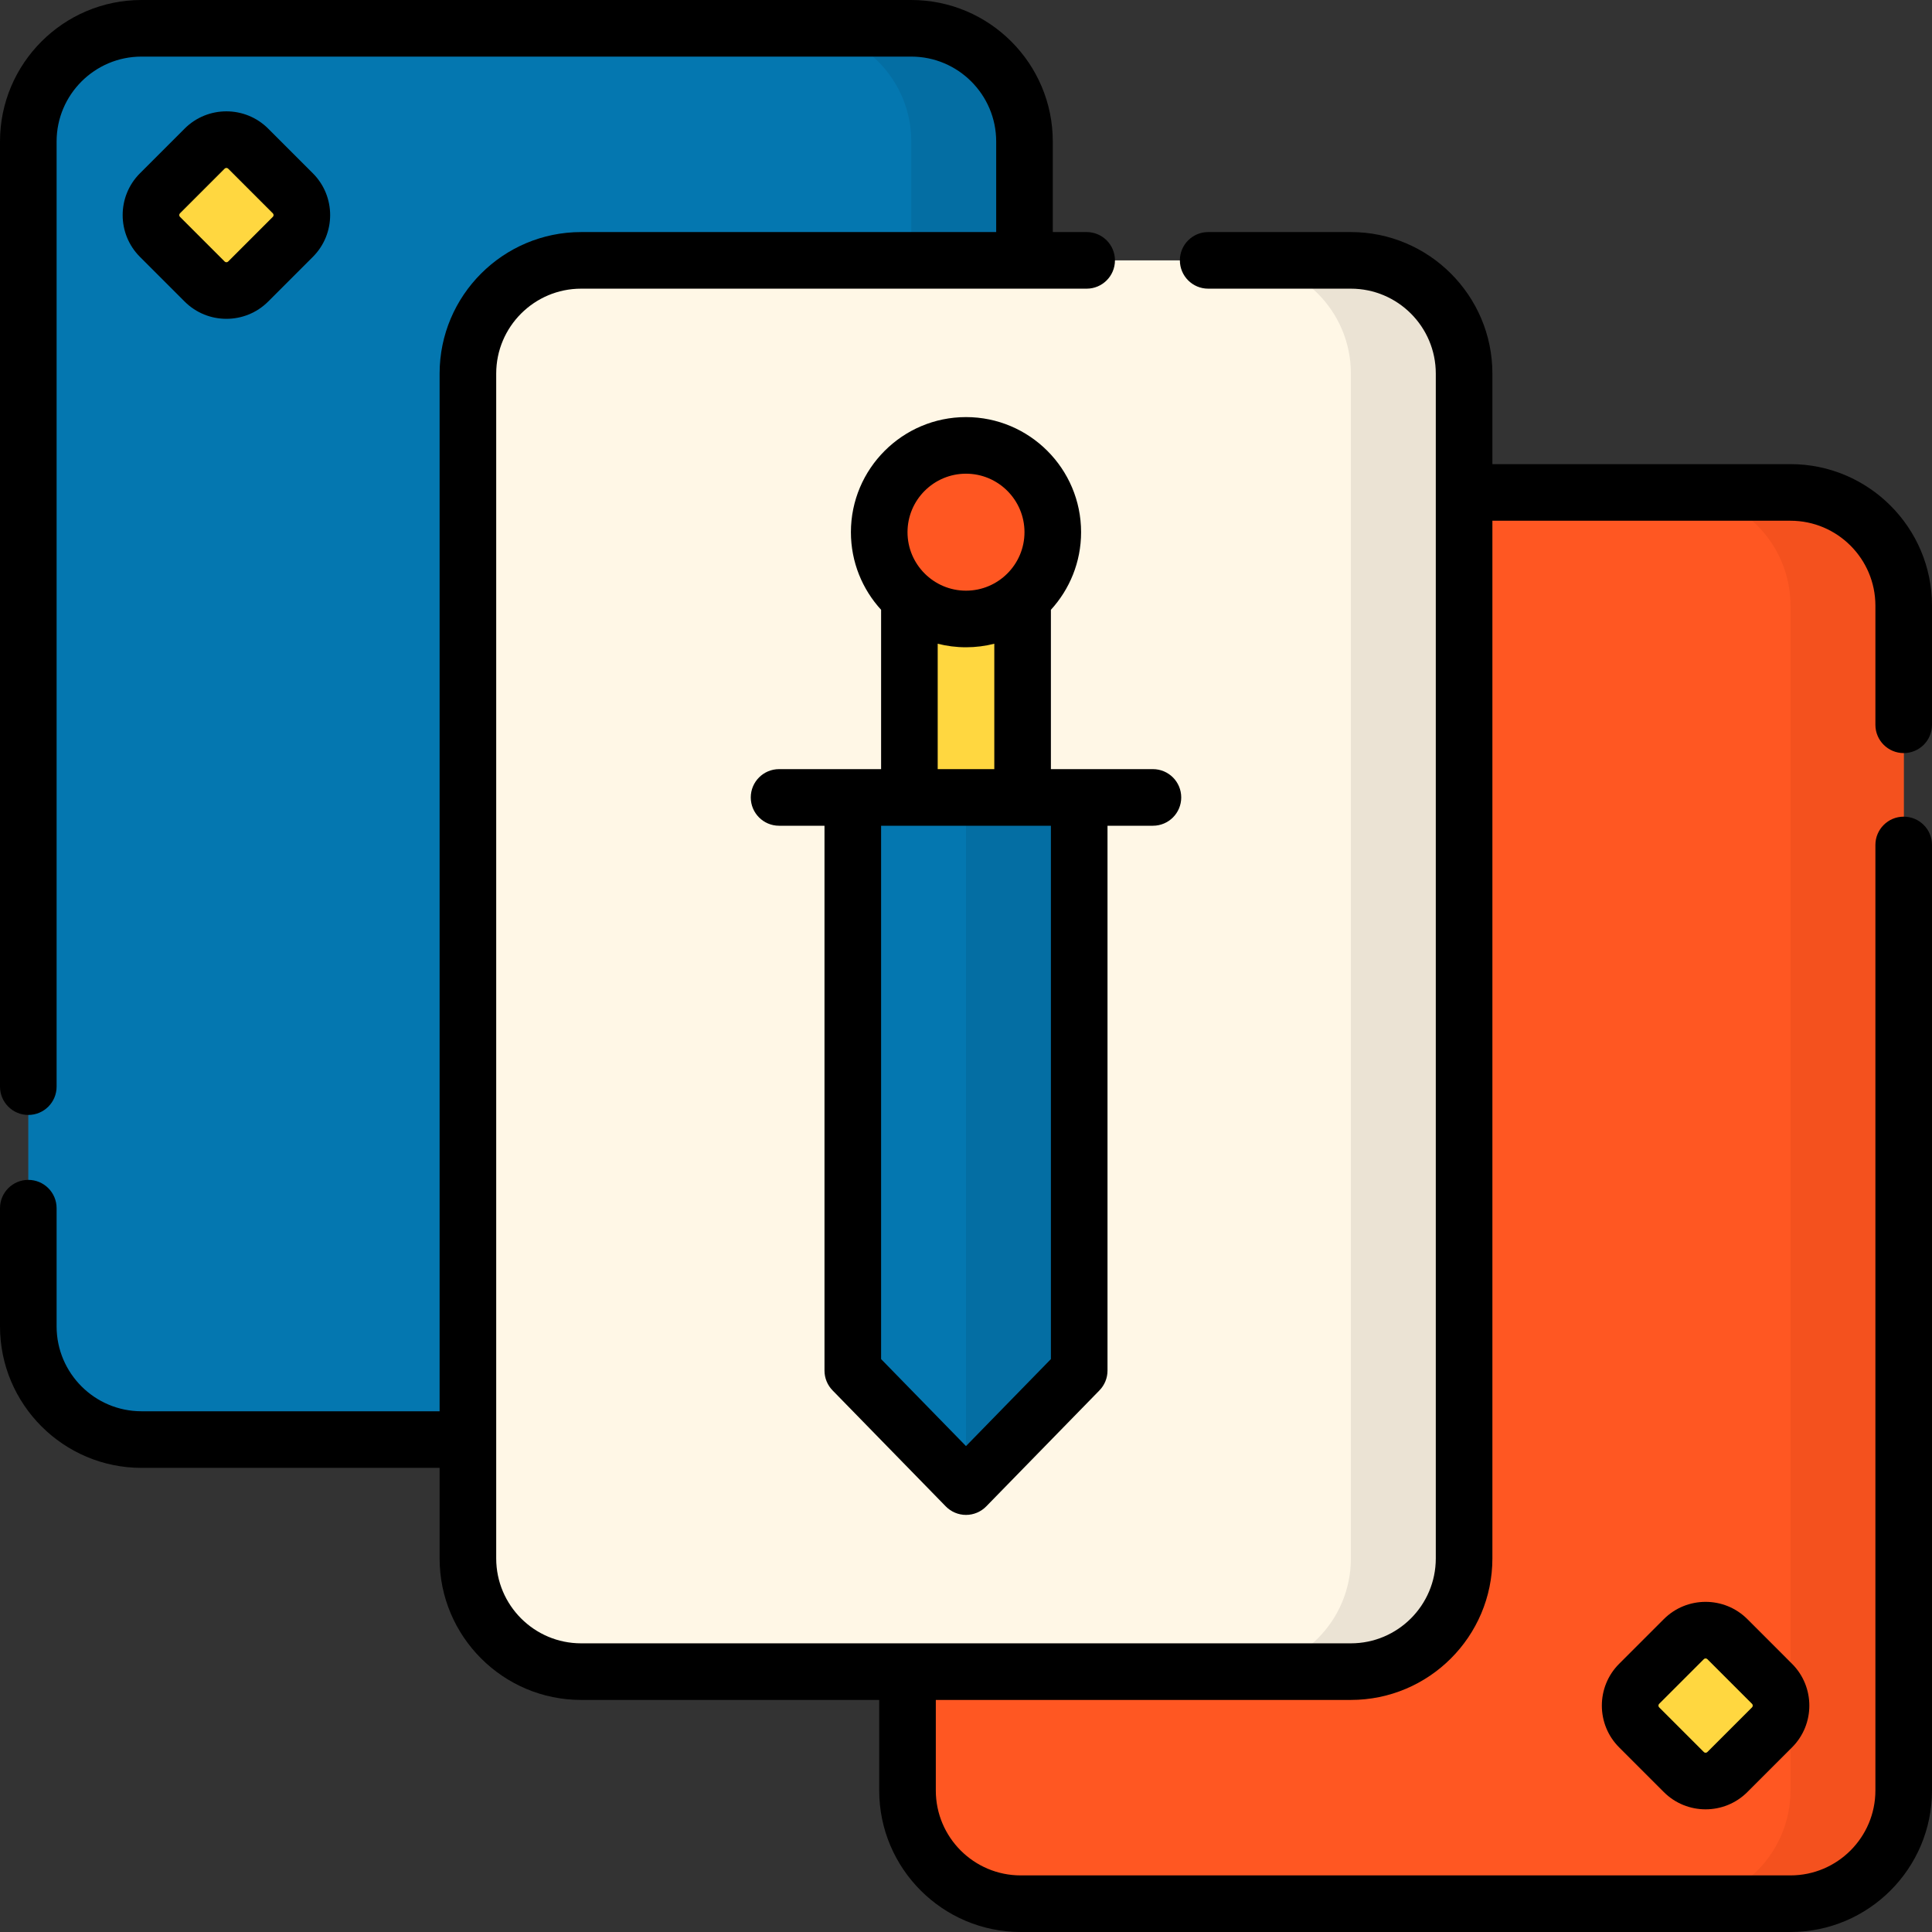 <svg id="Layer_1" enable-background="new 0 0 512 512" height="512" viewBox="0 0 512 512" width="512" xmlns="http://www.w3.org/2000/svg"><rect x="0" y="0" width="512" height="512" fill="#333333" stroke="none"/><g><path d="m474.5 504.5h-204c-16.569 0-30-13.431-30-30v-314c0-16.569 13.431-30 30-30h204c16.569 0 30 13.431 30 30v314c0 16.569-13.431 30-30 30z" fill="#ff5722"/><path d="m474.5 130.5h-30c16.569 0 30 13.431 30 30v314c0 16.569-13.431 30-30 30h30c16.569 0 30-13.431 30-30v-314c0-16.569-13.431-30-30-30z" fill="#f4511e"/><path d="m241.5 381.5h-204c-16.569 0-30-13.431-30-30v-314c0-16.569 13.431-30 30-30h204c16.569 0 30 13.431 30 30v314c0 16.569-13.431 30-30 30z" fill="#0477b0"/><path d="m241.5 7.5h-30c16.569 0 30 13.431 30 30v314c0 16.569-13.431 30-30 30h30c16.569 0 30-13.431 30-30v-314c0-16.569-13.431-30-30-30z" fill="#046ea3"/><path d="m358 443h-204c-16.569 0-30-13.431-30-30v-314c0-16.569 13.431-30 30-30h204c16.569 0 30 13.431 30 30v314c0 16.569-13.431 30-30 30z" fill="#fff7e6"/><path d="m358 69h-30c16.569 0 30 13.431 30 30v314c0 16.569-13.431 30-30 30h30c16.569 0 30-13.431 30-30v-314c0-16.569-13.431-30-30-30z" fill="#ebe3d4"/><path d="m282.202 363.226-26.202 30.74-26.202-30.74v-151.898h52.404z" fill="#0477b0"/><path d="m286 363.226-30 30.74-30-30.74v-151.898h60z" fill="#0477b0"/><path d="m256 211.328v182.638l30-30.74v-151.898z" fill="#046ea3"/><path d="m241 151.289h30v60.04h-30z" fill="#ffd740"/><circle cx="256" cy="141.034" fill="#ff5722" r="23"/><path d="m77.612 51.235-11.847-11.847c-3.184-3.184-8.346-3.184-11.531 0l-11.846 11.847c-3.184 3.184-3.184 8.346 0 11.531l11.847 11.847c3.184 3.184 8.346 3.184 11.531 0l11.847-11.847c3.183-3.185 3.183-8.347-.001-11.531z" fill="#ffd740"/><path d="m469.612 446.235-11.847-11.847c-3.184-3.184-8.346-3.184-11.531 0l-11.847 11.847c-3.184 3.184-3.184 8.346 0 11.531l11.847 11.847c3.184 3.184 8.346 3.184 11.531 0l11.847-11.847c3.184-3.185 3.184-8.347 0-11.531z" fill="#ffd740"/><g><path d="m504.5 199.577c4.143 0 7.5-3.358 7.5-7.5v-31.577c0-20.678-16.822-37.5-37.5-37.5h-79v-24c0-20.678-16.822-37.5-37.5-37.5h-37.82c-4.143 0-7.5 3.358-7.5 7.5s3.357 7.5 7.5 7.5h37.82c12.406 0 22.5 10.093 22.5 22.5v314c0 12.407-10.094 22.5-22.5 22.5h-204c-12.406 0-22.5-10.093-22.5-22.5v-314c0-12.407 10.094-22.5 22.5-22.5h133.975c4.143 0 7.5-3.358 7.5-7.5s-3.357-7.5-7.5-7.5h-8.975v-24c0-20.678-16.822-37.5-37.5-37.5h-204c-20.678 0-37.5 16.822-37.5 37.5v250.474c0 4.142 3.357 7.5 7.5 7.5s7.5-3.358 7.5-7.5v-250.474c0-12.407 10.094-22.5 22.5-22.5h204c12.406 0 22.5 10.093 22.5 22.5v24h-110c-20.678 0-37.5 16.822-37.5 37.5v275h-79c-12.406 0-22.5-10.093-22.5-22.5v-31.32c0-4.142-3.357-7.5-7.5-7.5s-7.5 3.358-7.5 7.5v31.32c0 20.678 16.822 37.5 37.5 37.5h79v24c0 20.678 16.822 37.5 37.5 37.5h79v24c0 20.678 16.822 37.5 37.5 37.5h204c20.678 0 37.5-16.822 37.5-37.5v-250.577c0-4.142-3.357-7.5-7.5-7.5s-7.5 3.358-7.5 7.5v250.577c0 12.407-10.094 22.5-22.5 22.5h-204c-12.406 0-22.5-10.093-22.5-22.5v-24h110c20.678 0 37.5-16.822 37.5-37.5v-275h79c12.406 0 22.5 10.093 22.5 22.5v31.577c0 4.142 3.357 7.5 7.5 7.5z"/><path d="m278.5 203.829v-42.228c4.965-5.427 8-12.649 8-20.567 0-16.818-13.683-30.5-30.5-30.5s-30.5 13.682-30.5 30.5c0 7.918 3.035 15.14 8 20.567v42.228h-27.038c-4.143 0-7.5 3.358-7.5 7.5s3.357 7.5 7.5 7.5h12.038v144.397c0 1.958.766 3.837 2.133 5.238l30 30.74c1.411 1.446 3.347 2.262 5.367 2.262s3.956-.815 5.367-2.262l30-30.74c1.367-1.401 2.133-3.281 2.133-5.238v-144.397h12.038c4.143 0 7.5-3.358 7.5-7.5s-3.357-7.5-7.5-7.5zm-22.5-78.295c8.547 0 15.5 6.953 15.5 15.5s-6.953 15.5-15.5 15.5-15.5-6.953-15.5-15.5 6.953-15.5 15.5-15.5zm-7.5 45.064c2.4.609 4.913.936 7.5.936s5.1-.326 7.5-.936v33.23h-15zm30 189.575-22.5 23.055-22.5-23.055v-141.344h7.471c.01 0 .019.001.029.001h30c.01 0 .019-.001.029-.001h7.471z"/><path d="m71.068 34.083c-6.103-6.1-16.031-6.102-22.138.001l-11.846 11.848c-6.102 6.103-6.102 16.033 0 22.136l11.848 11.847c3.052 3.051 7.06 4.577 11.068 4.577s8.018-1.526 11.069-4.577l11.847-11.847c6.102-6.103 6.102-16.033 0-22.136zm1.241 23.379-11.846 11.846c-.256.256-.671.255-.925 0l-11.847-11.846c-.255-.255-.255-.67 0-.924l11.846-11.846c.128-.128.296-.192.463-.192.168 0 .335.064.462.191l11.847 11.847c.254.254.254.67 0 .924z"/><path d="m463.068 429.083c-6.104-6.1-16.032-6.101-22.138.001l-11.847 11.848c-6.102 6.103-6.102 16.033 0 22.136l11.848 11.847c3.052 3.051 7.06 4.577 11.068 4.577s8.018-1.526 11.069-4.577l11.847-11.847c6.102-6.103 6.102-16.033 0-22.136zm1.241 23.379-11.846 11.846c-.257.256-.672.255-.925 0l-11.847-11.846c-.255-.255-.255-.67 0-.924l11.846-11.846c.128-.128.296-.192.463-.192.168 0 .335.064.462.191l11.847 11.847c.254.254.254.67 0 .924z"/></g></g></svg>